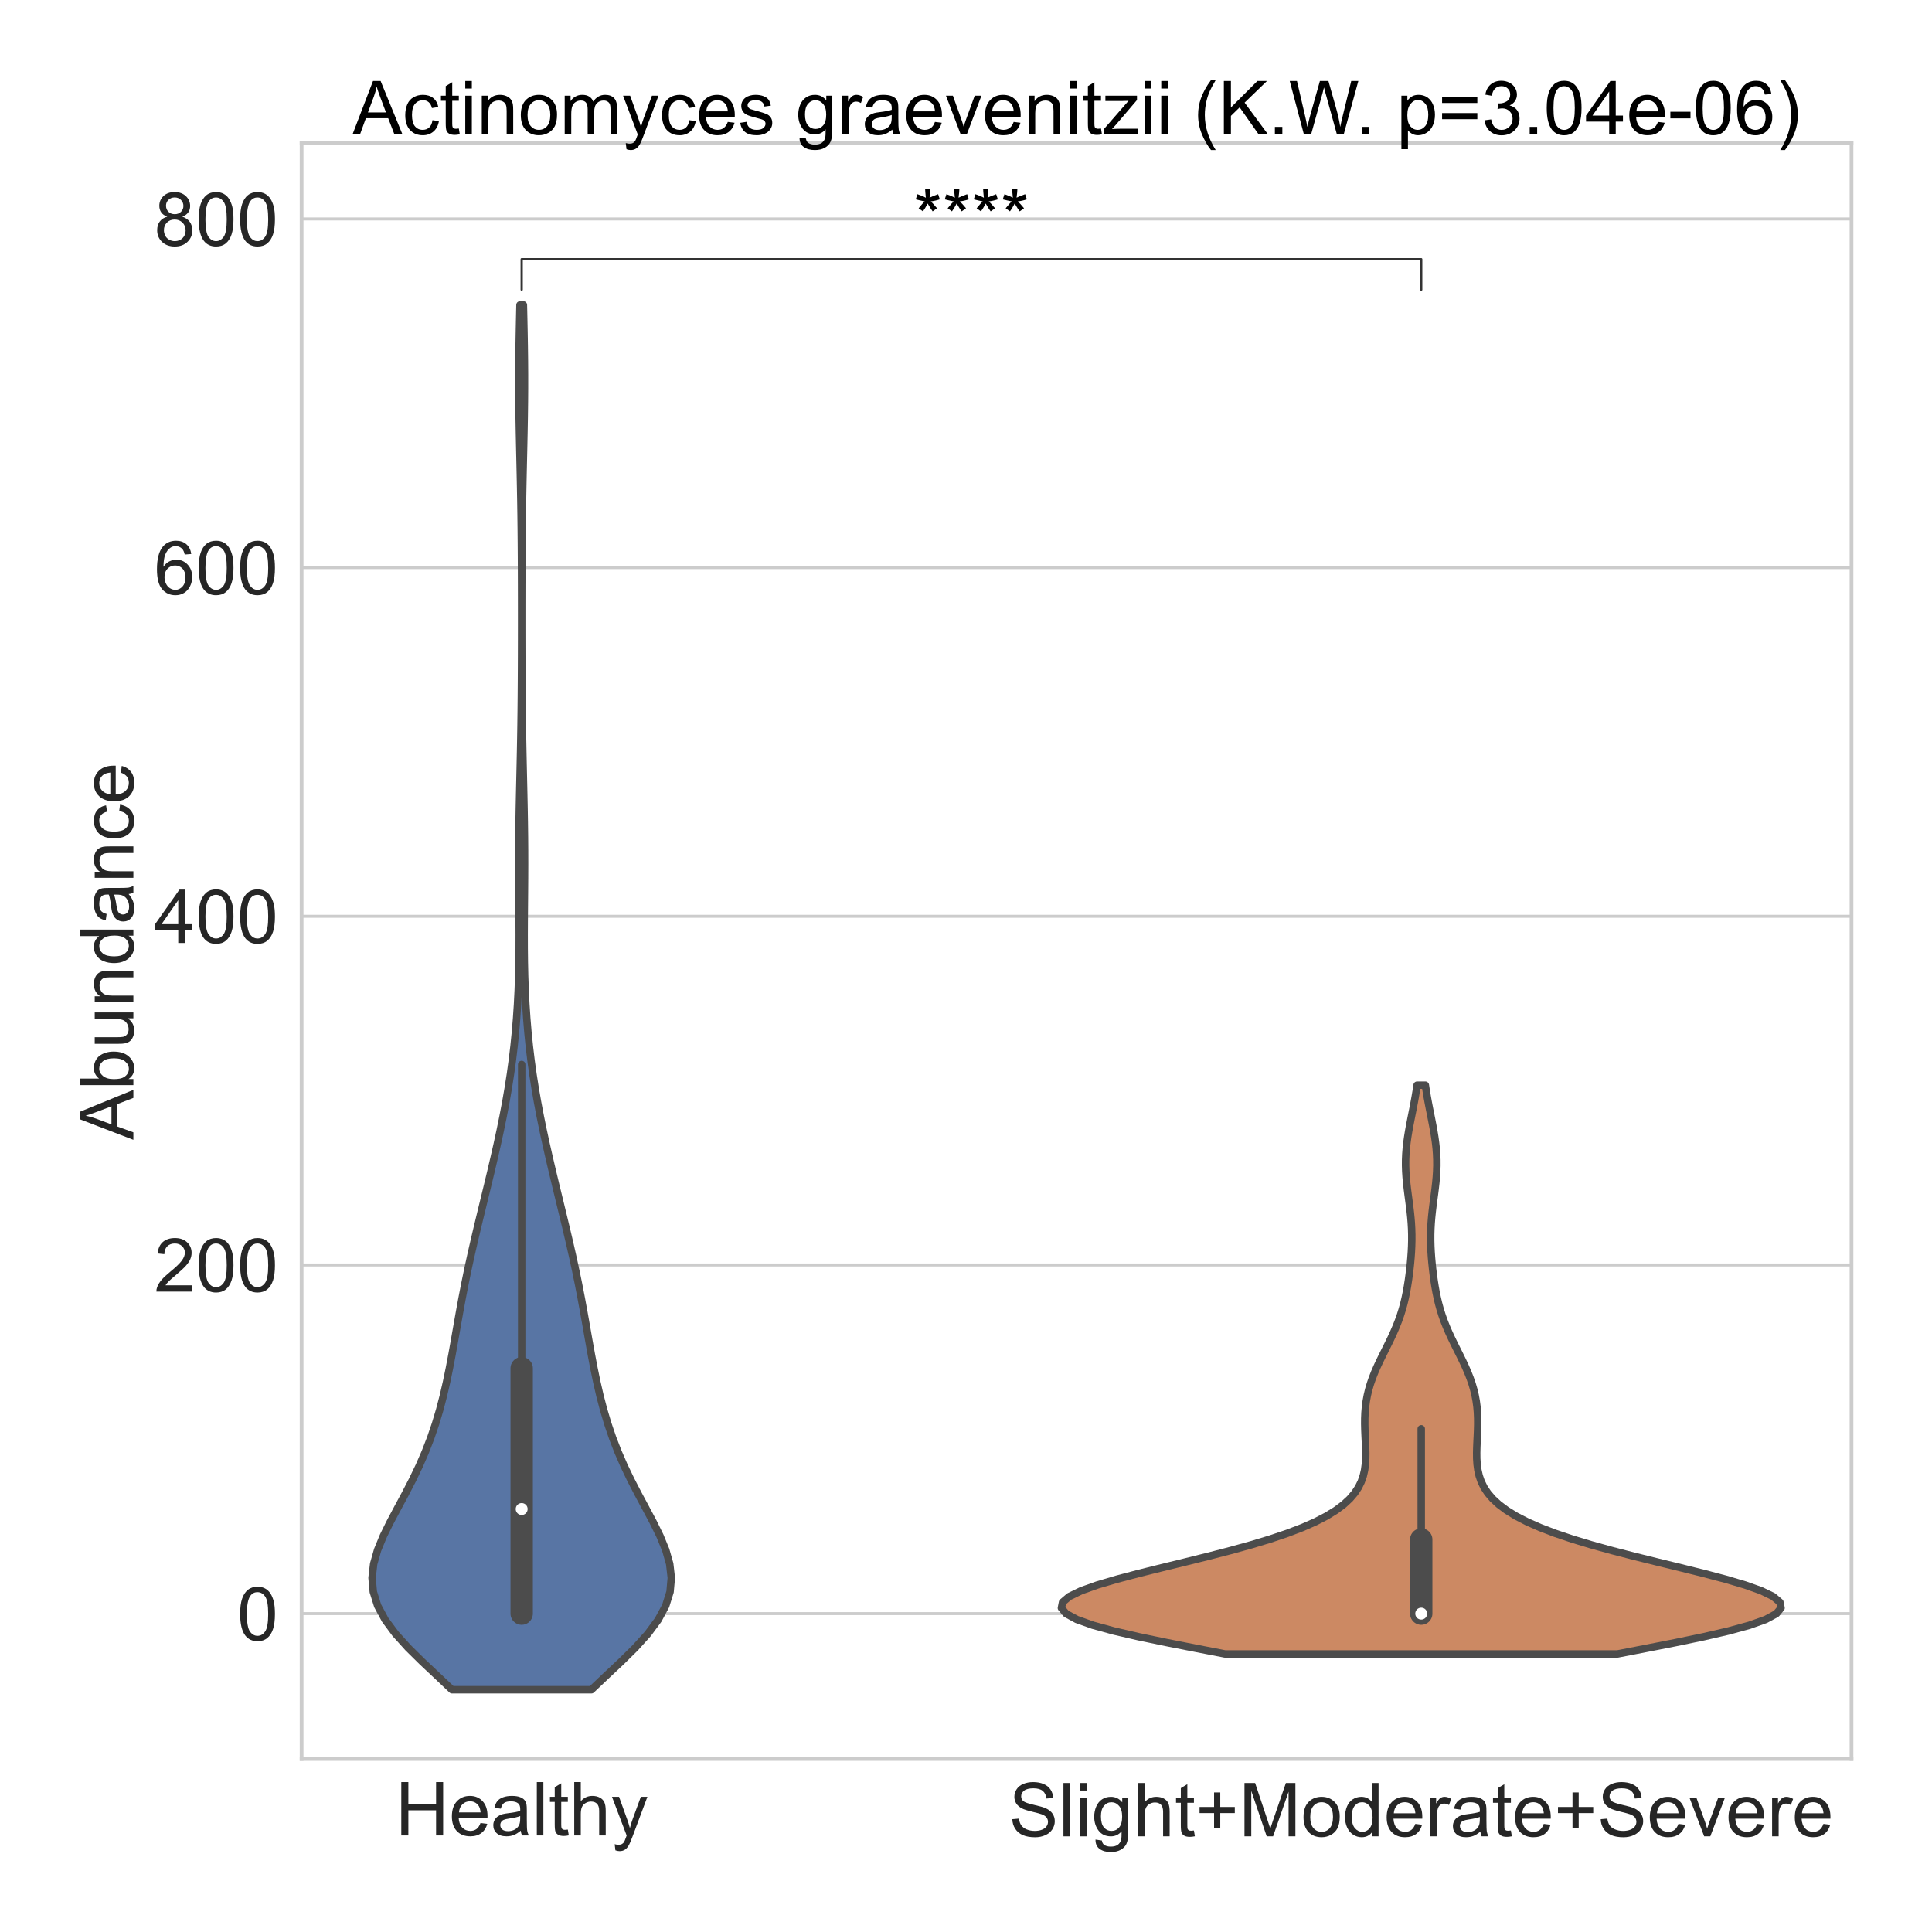 <?xml version="1.0" encoding="utf-8" standalone="no"?>
<!DOCTYPE svg PUBLIC "-//W3C//DTD SVG 1.1//EN"
  "http://www.w3.org/Graphics/SVG/1.1/DTD/svg11.dtd">
<!-- Created with matplotlib (https://matplotlib.org/) -->
<svg height="1296pt" version="1.1" viewBox="0 0 1296 1296" width="1296pt" xmlns="http://www.w3.org/2000/svg" xmlns:xlink="http://www.w3.org/1999/xlink">
 <defs>
  <style type="text/css">*{stroke-linecap:butt;stroke-linejoin:round;}</style>
 </defs>
 <g id="figure_1">
  <g id="patch_1">
   <path d="M 0 1296 
L 1296 1296 
L 1296 0 
L 0 0 
z
" style="fill:#ffffff;"/>
  </g>
  <g id="axes_1">
   <g id="patch_2">
    <path d="M 202.32 1179.94 
L 1242 1179.94 
L 1242 96.12 
L 202.32 96.12 
z
" style="fill:#ffffff;"/>
   </g>
   <g id="matplotlib.axis_1">
    <g id="xtick_1">
     <g id="text_1">
      <!-- Healthy -->
      <g style="fill:#262626;" transform="translate(265.185 1231.229)scale(0.5 -0.5)">
       <defs>
        <path d="M 8.016 0 
L 8.016 71.578 
L 17.484 71.578 
L 17.484 42.188 
L 54.688 42.188 
L 54.688 71.578 
L 64.156 71.578 
L 64.156 0 
L 54.688 0 
L 54.688 33.734 
L 17.484 33.734 
L 17.484 0 
z
" id="ArialMT-72"/>
        <path d="M 42.094 16.703 
L 51.172 15.578 
Q 49.031 7.625 43.219 3.219 
Q 37.406 -1.172 28.375 -1.172 
Q 17 -1.172 10.328 5.828 
Q 3.656 12.844 3.656 25.484 
Q 3.656 38.578 10.391 45.797 
Q 17.141 53.031 27.875 53.031 
Q 38.281 53.031 44.875 45.953 
Q 51.469 38.875 51.469 26.031 
Q 51.469 25.25 51.422 23.688 
L 12.75 23.688 
Q 13.234 15.141 17.578 10.594 
Q 21.922 6.062 28.422 6.062 
Q 33.25 6.062 36.672 8.594 
Q 40.094 11.141 42.094 16.703 
z
M 13.234 30.906 
L 42.188 30.906 
Q 41.609 37.453 38.875 40.719 
Q 34.672 45.797 27.984 45.797 
Q 21.922 45.797 17.797 41.75 
Q 13.672 37.703 13.234 30.906 
z
" id="ArialMT-101"/>
        <path d="M 40.438 6.391 
Q 35.547 2.25 31.031 0.531 
Q 26.516 -1.172 21.344 -1.172 
Q 12.797 -1.172 8.203 3 
Q 3.609 7.172 3.609 13.672 
Q 3.609 17.484 5.344 20.625 
Q 7.078 23.781 9.891 25.688 
Q 12.703 27.594 16.219 28.562 
Q 18.797 29.25 24.031 29.891 
Q 34.672 31.156 39.703 32.906 
Q 39.75 34.719 39.75 35.203 
Q 39.75 40.578 37.25 42.781 
Q 33.891 45.75 27.25 45.75 
Q 21.047 45.75 18.094 43.578 
Q 15.141 41.406 13.719 35.891 
L 5.125 37.062 
Q 6.297 42.578 8.984 45.969 
Q 11.672 49.359 16.75 51.188 
Q 21.828 53.031 28.516 53.031 
Q 35.156 53.031 39.297 51.469 
Q 43.453 49.906 45.406 47.531 
Q 47.359 45.172 48.141 41.547 
Q 48.578 39.312 48.578 33.453 
L 48.578 21.734 
Q 48.578 9.469 49.141 6.219 
Q 49.703 2.984 51.375 0 
L 42.188 0 
Q 40.828 2.734 40.438 6.391 
z
M 39.703 26.031 
Q 34.906 24.078 25.344 22.703 
Q 19.922 21.922 17.672 20.938 
Q 15.438 19.969 14.203 18.094 
Q 12.984 16.219 12.984 13.922 
Q 12.984 10.406 15.641 8.062 
Q 18.312 5.719 23.438 5.719 
Q 28.516 5.719 32.469 7.938 
Q 36.422 10.156 38.281 14.016 
Q 39.703 17 39.703 22.797 
z
" id="ArialMT-97"/>
        <path d="M 6.391 0 
L 6.391 71.578 
L 15.188 71.578 
L 15.188 0 
z
" id="ArialMT-108"/>
        <path d="M 25.781 7.859 
L 27.047 0.094 
Q 23.344 -0.688 20.406 -0.688 
Q 15.625 -0.688 12.984 0.828 
Q 10.359 2.344 9.281 4.812 
Q 8.203 7.281 8.203 15.188 
L 8.203 45.016 
L 1.766 45.016 
L 1.766 51.859 
L 8.203 51.859 
L 8.203 64.703 
L 16.938 69.969 
L 16.938 51.859 
L 25.781 51.859 
L 25.781 45.016 
L 16.938 45.016 
L 16.938 14.703 
Q 16.938 10.938 17.406 9.859 
Q 17.875 8.797 18.922 8.156 
Q 19.969 7.516 21.922 7.516 
Q 23.391 7.516 25.781 7.859 
z
" id="ArialMT-116"/>
        <path d="M 6.594 0 
L 6.594 71.578 
L 15.375 71.578 
L 15.375 45.906 
Q 21.531 53.031 30.906 53.031 
Q 36.672 53.031 40.922 50.75 
Q 45.172 48.484 47 44.484 
Q 48.828 40.484 48.828 32.859 
L 48.828 0 
L 40.047 0 
L 40.047 32.859 
Q 40.047 39.453 37.188 42.453 
Q 34.328 45.453 29.109 45.453 
Q 25.203 45.453 21.75 43.422 
Q 18.312 41.406 16.844 37.938 
Q 15.375 34.469 15.375 28.375 
L 15.375 0 
z
" id="ArialMT-104"/>
        <path d="M 6.203 -19.969 
L 5.219 -11.719 
Q 8.109 -12.5 10.25 -12.5 
Q 13.188 -12.5 14.938 -11.516 
Q 16.703 -10.547 17.828 -8.797 
Q 18.656 -7.469 20.516 -2.25 
Q 20.75 -1.516 21.297 -0.094 
L 1.609 51.859 
L 11.078 51.859 
L 21.875 21.828 
Q 23.969 16.109 25.641 9.812 
Q 27.156 15.875 29.25 21.625 
L 40.328 51.859 
L 49.125 51.859 
L 29.391 -0.875 
Q 26.219 -9.422 24.469 -12.641 
Q 22.125 -17 19.094 -19.016 
Q 16.062 -21.047 11.859 -21.047 
Q 9.328 -21.047 6.203 -19.969 
z
" id="ArialMT-121"/>
       </defs>
       <use xlink:href="#ArialMT-72"/>
       <use x="72.217" xlink:href="#ArialMT-101"/>
       <use x="127.832" xlink:href="#ArialMT-97"/>
       <use x="183.447" xlink:href="#ArialMT-108"/>
       <use x="205.664" xlink:href="#ArialMT-116"/>
       <use x="233.447" xlink:href="#ArialMT-104"/>
       <use x="289.062" xlink:href="#ArialMT-121"/>
      </g>
     </g>
    </g>
    <g id="xtick_2">
     <g id="text_2">
      <!-- Slight+Moderate+Severe -->
      <g style="fill:#262626;" transform="translate(676.821 1231.838)scale(0.5 -0.5)">
       <defs>
        <path d="M 4.5 23 
L 13.422 23.781 
Q 14.062 18.406 16.375 14.969 
Q 18.703 11.531 23.578 9.406 
Q 28.469 7.281 34.578 7.281 
Q 39.984 7.281 44.141 8.891 
Q 48.297 10.5 50.312 13.297 
Q 52.344 16.109 52.344 19.438 
Q 52.344 22.797 50.391 25.312 
Q 48.438 27.828 43.953 29.547 
Q 41.062 30.672 31.203 33.031 
Q 21.344 35.406 17.391 37.5 
Q 12.25 40.188 9.734 44.156 
Q 7.234 48.141 7.234 53.078 
Q 7.234 58.5 10.297 63.203 
Q 13.375 67.922 19.281 70.359 
Q 25.203 72.797 32.422 72.797 
Q 40.375 72.797 46.453 70.234 
Q 52.547 67.672 55.812 62.688 
Q 59.078 57.719 59.328 51.422 
L 50.25 50.734 
Q 49.516 57.516 45.281 60.984 
Q 41.062 64.453 32.812 64.453 
Q 24.219 64.453 20.281 61.297 
Q 16.359 58.156 16.359 53.719 
Q 16.359 49.859 19.141 47.359 
Q 21.875 44.875 33.422 42.266 
Q 44.969 39.656 49.266 37.703 
Q 55.516 34.812 58.484 30.391 
Q 61.469 25.984 61.469 20.219 
Q 61.469 14.5 58.203 9.438 
Q 54.938 4.391 48.797 1.578 
Q 42.672 -1.219 35.016 -1.219 
Q 25.297 -1.219 18.719 1.609 
Q 12.156 4.438 8.422 10.125 
Q 4.688 15.828 4.5 23 
z
" id="ArialMT-83"/>
        <path d="M 6.641 61.469 
L 6.641 71.578 
L 15.438 71.578 
L 15.438 61.469 
z
M 6.641 0 
L 6.641 51.859 
L 15.438 51.859 
L 15.438 0 
z
" id="ArialMT-105"/>
        <path d="M 4.984 -4.297 
L 13.531 -5.562 
Q 14.062 -9.516 16.5 -11.328 
Q 19.781 -13.766 25.438 -13.766 
Q 31.547 -13.766 34.859 -11.328 
Q 38.188 -8.891 39.359 -4.5 
Q 40.047 -1.812 39.984 6.781 
Q 34.234 0 25.641 0 
Q 14.938 0 9.078 7.719 
Q 3.219 15.438 3.219 26.219 
Q 3.219 33.641 5.906 39.906 
Q 8.594 46.188 13.688 49.609 
Q 18.797 53.031 25.688 53.031 
Q 34.859 53.031 40.828 45.609 
L 40.828 51.859 
L 48.922 51.859 
L 48.922 7.031 
Q 48.922 -5.078 46.453 -10.125 
Q 44 -15.188 38.641 -18.109 
Q 33.297 -21.047 25.484 -21.047 
Q 16.219 -21.047 10.5 -16.875 
Q 4.781 -12.703 4.984 -4.297 
z
M 12.25 26.859 
Q 12.25 16.656 16.297 11.969 
Q 20.359 7.281 26.469 7.281 
Q 32.516 7.281 36.609 11.938 
Q 40.719 16.609 40.719 26.562 
Q 40.719 36.078 36.5 40.906 
Q 32.281 45.75 26.312 45.75 
Q 20.453 45.75 16.344 40.984 
Q 12.25 36.234 12.25 26.859 
z
" id="ArialMT-103"/>
        <path d="M 25.047 11.578 
L 25.047 31.203 
L 5.562 31.203 
L 5.562 39.406 
L 25.047 39.406 
L 25.047 58.891 
L 33.344 58.891 
L 33.344 39.406 
L 52.828 39.406 
L 52.828 31.203 
L 33.344 31.203 
L 33.344 11.578 
z
" id="ArialMT-43"/>
        <path d="M 7.422 0 
L 7.422 71.578 
L 21.688 71.578 
L 38.625 20.906 
Q 40.969 13.812 42.047 10.297 
Q 43.266 14.203 45.844 21.781 
L 62.984 71.578 
L 75.734 71.578 
L 75.734 0 
L 66.609 0 
L 66.609 59.906 
L 45.797 0 
L 37.25 0 
L 16.547 60.938 
L 16.547 0 
z
" id="ArialMT-77"/>
        <path d="M 3.328 25.922 
Q 3.328 40.328 11.328 47.266 
Q 18.016 53.031 27.641 53.031 
Q 38.328 53.031 45.109 46.016 
Q 51.906 39.016 51.906 26.656 
Q 51.906 16.656 48.906 10.906 
Q 45.906 5.172 40.156 2 
Q 34.422 -1.172 27.641 -1.172 
Q 16.75 -1.172 10.031 5.812 
Q 3.328 12.797 3.328 25.922 
z
M 12.359 25.922 
Q 12.359 15.969 16.703 11.016 
Q 21.047 6.062 27.641 6.062 
Q 34.188 6.062 38.531 11.031 
Q 42.875 16.016 42.875 26.219 
Q 42.875 35.844 38.5 40.797 
Q 34.125 45.75 27.641 45.75 
Q 21.047 45.75 16.703 40.812 
Q 12.359 35.891 12.359 25.922 
z
" id="ArialMT-111"/>
        <path d="M 40.234 0 
L 40.234 6.547 
Q 35.297 -1.172 25.734 -1.172 
Q 19.531 -1.172 14.328 2.25 
Q 9.125 5.672 6.266 11.797 
Q 3.422 17.922 3.422 25.875 
Q 3.422 33.641 6 39.969 
Q 8.594 46.297 13.766 49.656 
Q 18.953 53.031 25.344 53.031 
Q 30.031 53.031 33.688 51.047 
Q 37.359 49.078 39.656 45.906 
L 39.656 71.578 
L 48.391 71.578 
L 48.391 0 
z
M 12.453 25.875 
Q 12.453 15.922 16.641 10.984 
Q 20.844 6.062 26.562 6.062 
Q 32.328 6.062 36.344 10.766 
Q 40.375 15.484 40.375 25.141 
Q 40.375 35.797 36.266 40.766 
Q 32.172 45.75 26.172 45.75 
Q 20.312 45.75 16.375 40.969 
Q 12.453 36.188 12.453 25.875 
z
" id="ArialMT-100"/>
        <path d="M 6.5 0 
L 6.5 51.859 
L 14.406 51.859 
L 14.406 44 
Q 17.438 49.516 20 51.266 
Q 22.562 53.031 25.641 53.031 
Q 30.078 53.031 34.672 50.203 
L 31.641 42.047 
Q 28.422 43.953 25.203 43.953 
Q 22.312 43.953 20.016 42.219 
Q 17.719 40.484 16.75 37.406 
Q 15.281 32.719 15.281 27.156 
L 15.281 0 
z
" id="ArialMT-114"/>
        <path d="M 21 0 
L 1.266 51.859 
L 10.547 51.859 
L 21.688 20.797 
Q 23.484 15.766 25 10.359 
Q 26.172 14.453 28.266 20.219 
L 39.797 51.859 
L 48.828 51.859 
L 29.203 0 
z
" id="ArialMT-118"/>
       </defs>
       <use xlink:href="#ArialMT-83"/>
       <use x="66.699" xlink:href="#ArialMT-108"/>
       <use x="88.916" xlink:href="#ArialMT-105"/>
       <use x="111.133" xlink:href="#ArialMT-103"/>
       <use x="166.748" xlink:href="#ArialMT-104"/>
       <use x="222.363" xlink:href="#ArialMT-116"/>
       <use x="250.146" xlink:href="#ArialMT-43"/>
       <use x="308.545" xlink:href="#ArialMT-77"/>
       <use x="391.846" xlink:href="#ArialMT-111"/>
       <use x="447.461" xlink:href="#ArialMT-100"/>
       <use x="503.076" xlink:href="#ArialMT-101"/>
       <use x="558.691" xlink:href="#ArialMT-114"/>
       <use x="591.992" xlink:href="#ArialMT-97"/>
       <use x="647.607" xlink:href="#ArialMT-116"/>
       <use x="675.391" xlink:href="#ArialMT-101"/>
       <use x="731.006" xlink:href="#ArialMT-43"/>
       <use x="789.404" xlink:href="#ArialMT-83"/>
       <use x="856.104" xlink:href="#ArialMT-101"/>
       <use x="911.719" xlink:href="#ArialMT-118"/>
       <use x="961.719" xlink:href="#ArialMT-101"/>
       <use x="1017.334" xlink:href="#ArialMT-114"/>
       <use x="1050.635" xlink:href="#ArialMT-101"/>
      </g>
     </g>
    </g>
   </g>
   <g id="matplotlib.axis_2">
    <g id="ytick_1">
     <g id="line2d_1">
      <path clip-path="url(#p66fcbcf402)" d="M 202.32 1082.43 
L 1242 1082.43 
" style="fill:none;stroke:#cccccc;stroke-linecap:round;stroke-width:2;"/>
     </g>
     <g id="text_3">
      <!-- 0 -->
      <g style="fill:#262626;" transform="translate(159.015 1100.325)scale(0.5 -0.5)">
       <defs>
        <path d="M 4.156 35.297 
Q 4.156 48 6.766 55.734 
Q 9.375 63.484 14.516 67.672 
Q 19.672 71.875 27.484 71.875 
Q 33.25 71.875 37.594 69.547 
Q 41.938 67.234 44.766 62.859 
Q 47.609 58.5 49.219 52.219 
Q 50.828 45.953 50.828 35.297 
Q 50.828 22.703 48.234 14.969 
Q 45.656 7.234 40.5 3 
Q 35.359 -1.219 27.484 -1.219 
Q 17.141 -1.219 11.234 6.203 
Q 4.156 15.141 4.156 35.297 
z
M 13.188 35.297 
Q 13.188 17.672 17.312 11.828 
Q 21.438 6 27.484 6 
Q 33.547 6 37.672 11.859 
Q 41.797 17.719 41.797 35.297 
Q 41.797 52.984 37.672 58.781 
Q 33.547 64.594 27.391 64.594 
Q 21.344 64.594 17.719 59.469 
Q 13.188 52.938 13.188 35.297 
z
" id="ArialMT-48"/>
       </defs>
       <use xlink:href="#ArialMT-48"/>
      </g>
     </g>
    </g>
    <g id="ytick_2">
     <g id="line2d_2">
      <path clip-path="url(#p66fcbcf402)" d="M 202.32 848.541 
L 1242 848.541 
" style="fill:none;stroke:#cccccc;stroke-linecap:round;stroke-width:2;"/>
     </g>
     <g id="text_4">
      <!-- 200 -->
      <g style="fill:#262626;" transform="translate(103.406 866.435)scale(0.5 -0.5)">
       <defs>
        <path d="M 50.344 8.453 
L 50.344 0 
L 3.031 0 
Q 2.938 3.172 4.047 6.109 
Q 5.859 10.938 9.828 15.625 
Q 13.812 20.312 21.344 26.469 
Q 33.016 36.031 37.109 41.625 
Q 41.219 47.219 41.219 52.203 
Q 41.219 57.422 37.469 61 
Q 33.734 64.594 27.734 64.594 
Q 21.391 64.594 17.578 60.781 
Q 13.766 56.984 13.719 50.25 
L 4.688 51.172 
Q 5.609 61.281 11.656 66.578 
Q 17.719 71.875 27.938 71.875 
Q 38.234 71.875 44.234 66.156 
Q 50.25 60.453 50.25 52 
Q 50.25 47.703 48.484 43.547 
Q 46.734 39.406 42.656 34.812 
Q 38.578 30.219 29.109 22.219 
Q 21.188 15.578 18.938 13.203 
Q 16.703 10.844 15.234 8.453 
z
" id="ArialMT-50"/>
       </defs>
       <use xlink:href="#ArialMT-50"/>
       <use x="55.615" xlink:href="#ArialMT-48"/>
       <use x="111.23" xlink:href="#ArialMT-48"/>
      </g>
     </g>
    </g>
    <g id="ytick_3">
     <g id="line2d_3">
      <path clip-path="url(#p66fcbcf402)" d="M 202.32 614.651 
L 1242 614.651 
" style="fill:none;stroke:#cccccc;stroke-linecap:round;stroke-width:2;"/>
     </g>
     <g id="text_5">
      <!-- 400 -->
      <g style="fill:#262626;" transform="translate(103.406 632.546)scale(0.5 -0.5)">
       <defs>
        <path d="M 32.328 0 
L 32.328 17.141 
L 1.266 17.141 
L 1.266 25.203 
L 33.938 71.578 
L 41.109 71.578 
L 41.109 25.203 
L 50.781 25.203 
L 50.781 17.141 
L 41.109 17.141 
L 41.109 0 
z
M 32.328 25.203 
L 32.328 57.469 
L 9.906 25.203 
z
" id="ArialMT-52"/>
       </defs>
       <use xlink:href="#ArialMT-52"/>
       <use x="55.615" xlink:href="#ArialMT-48"/>
       <use x="111.23" xlink:href="#ArialMT-48"/>
      </g>
     </g>
    </g>
    <g id="ytick_4">
     <g id="line2d_4">
      <path clip-path="url(#p66fcbcf402)" d="M 202.32 380.762 
L 1242 380.762 
" style="fill:none;stroke:#cccccc;stroke-linecap:round;stroke-width:2;"/>
     </g>
     <g id="text_6">
      <!-- 600 -->
      <g style="fill:#262626;" transform="translate(103.406 398.657)scale(0.5 -0.5)">
       <defs>
        <path d="M 49.75 54.047 
L 41.016 53.375 
Q 39.844 58.547 37.703 60.891 
Q 34.125 64.656 28.906 64.656 
Q 24.703 64.656 21.531 62.312 
Q 17.391 59.281 14.984 53.469 
Q 12.594 47.656 12.5 36.922 
Q 15.672 41.75 20.266 44.094 
Q 24.859 46.438 29.891 46.438 
Q 38.672 46.438 44.844 39.969 
Q 51.031 33.5 51.031 23.25 
Q 51.031 16.5 48.125 10.719 
Q 45.219 4.938 40.141 1.859 
Q 35.062 -1.219 28.609 -1.219 
Q 17.625 -1.219 10.688 6.859 
Q 3.766 14.938 3.766 33.5 
Q 3.766 54.25 11.422 63.672 
Q 18.109 71.875 29.438 71.875 
Q 37.891 71.875 43.281 67.141 
Q 48.688 62.406 49.75 54.047 
z
M 13.875 23.188 
Q 13.875 18.656 15.797 14.5 
Q 17.719 10.359 21.188 8.172 
Q 24.656 6 28.469 6 
Q 34.031 6 38.031 10.484 
Q 42.047 14.984 42.047 22.703 
Q 42.047 30.125 38.078 34.391 
Q 34.125 38.672 28.125 38.672 
Q 22.172 38.672 18.016 34.391 
Q 13.875 30.125 13.875 23.188 
z
" id="ArialMT-54"/>
       </defs>
       <use xlink:href="#ArialMT-54"/>
       <use x="55.615" xlink:href="#ArialMT-48"/>
       <use x="111.23" xlink:href="#ArialMT-48"/>
      </g>
     </g>
    </g>
    <g id="ytick_5">
     <g id="line2d_5">
      <path clip-path="url(#p66fcbcf402)" d="M 202.32 146.873 
L 1242 146.873 
" style="fill:none;stroke:#cccccc;stroke-linecap:round;stroke-width:2;"/>
     </g>
     <g id="text_7">
      <!-- 800 -->
      <g style="fill:#262626;" transform="translate(103.406 164.767)scale(0.5 -0.5)">
       <defs>
        <path d="M 17.672 38.812 
Q 12.203 40.828 9.562 44.531 
Q 6.938 48.25 6.938 53.422 
Q 6.938 61.234 12.547 66.547 
Q 18.172 71.875 27.484 71.875 
Q 36.859 71.875 42.578 66.422 
Q 48.297 60.984 48.297 53.172 
Q 48.297 48.188 45.672 44.5 
Q 43.062 40.828 37.75 38.812 
Q 44.344 36.672 47.781 31.875 
Q 51.219 27.094 51.219 20.453 
Q 51.219 11.281 44.719 5.031 
Q 38.234 -1.219 27.641 -1.219 
Q 17.047 -1.219 10.547 5.047 
Q 4.047 11.328 4.047 20.703 
Q 4.047 27.688 7.594 32.391 
Q 11.141 37.109 17.672 38.812 
z
M 15.922 53.719 
Q 15.922 48.641 19.188 45.406 
Q 22.469 42.188 27.688 42.188 
Q 32.766 42.188 36.016 45.375 
Q 39.266 48.578 39.266 53.219 
Q 39.266 58.062 35.906 61.359 
Q 32.562 64.656 27.594 64.656 
Q 22.562 64.656 19.234 61.422 
Q 15.922 58.203 15.922 53.719 
z
M 13.094 20.656 
Q 13.094 16.891 14.875 13.375 
Q 16.656 9.859 20.172 7.922 
Q 23.688 6 27.734 6 
Q 34.031 6 38.125 10.047 
Q 42.234 14.109 42.234 20.359 
Q 42.234 26.703 38.016 30.859 
Q 33.797 35.016 27.438 35.016 
Q 21.234 35.016 17.156 30.906 
Q 13.094 26.812 13.094 20.656 
z
" id="ArialMT-56"/>
       </defs>
       <use xlink:href="#ArialMT-56"/>
       <use x="55.615" xlink:href="#ArialMT-48"/>
       <use x="111.23" xlink:href="#ArialMT-48"/>
      </g>
     </g>
    </g>
    <g id="text_8">
     <!-- Abundance -->
     <g style="fill:#262626;" transform="translate(89.468 764.522)rotate(-90)scale(0.5 -0.5)">
      <defs>
       <path d="M -0.141 0 
L 27.344 71.578 
L 37.547 71.578 
L 66.844 0 
L 56.062 0 
L 47.703 21.688 
L 17.781 21.688 
L 9.906 0 
z
M 20.516 29.391 
L 44.781 29.391 
L 37.312 49.219 
Q 33.891 58.25 32.234 64.062 
Q 30.859 57.172 28.375 50.391 
z
" id="ArialMT-65"/>
       <path d="M 14.703 0 
L 6.547 0 
L 6.547 71.578 
L 15.328 71.578 
L 15.328 46.047 
Q 20.906 53.031 29.547 53.031 
Q 34.328 53.031 38.594 51.094 
Q 42.875 49.172 45.625 45.672 
Q 48.391 42.188 49.953 37.25 
Q 51.516 32.328 51.516 26.703 
Q 51.516 13.375 44.922 6.094 
Q 38.328 -1.172 29.109 -1.172 
Q 19.922 -1.172 14.703 6.5 
z
M 14.594 26.312 
Q 14.594 17 17.141 12.844 
Q 21.297 6.062 28.375 6.062 
Q 34.125 6.062 38.328 11.062 
Q 42.531 16.062 42.531 25.984 
Q 42.531 36.141 38.5 40.969 
Q 34.469 45.797 28.766 45.797 
Q 23 45.797 18.797 40.797 
Q 14.594 35.797 14.594 26.312 
z
" id="ArialMT-98"/>
       <path d="M 40.578 0 
L 40.578 7.625 
Q 34.516 -1.172 24.125 -1.172 
Q 19.531 -1.172 15.547 0.578 
Q 11.578 2.344 9.641 5 
Q 7.719 7.672 6.938 11.531 
Q 6.391 14.109 6.391 19.734 
L 6.391 51.859 
L 15.188 51.859 
L 15.188 23.094 
Q 15.188 16.219 15.719 13.812 
Q 16.547 10.359 19.234 8.375 
Q 21.922 6.391 25.875 6.391 
Q 29.828 6.391 33.297 8.422 
Q 36.766 10.453 38.203 13.938 
Q 39.656 17.438 39.656 24.078 
L 39.656 51.859 
L 48.438 51.859 
L 48.438 0 
z
" id="ArialMT-117"/>
       <path d="M 6.594 0 
L 6.594 51.859 
L 14.5 51.859 
L 14.5 44.484 
Q 20.219 53.031 31 53.031 
Q 35.688 53.031 39.625 51.344 
Q 43.562 49.656 45.516 46.922 
Q 47.469 44.188 48.25 40.438 
Q 48.734 37.984 48.734 31.891 
L 48.734 0 
L 39.938 0 
L 39.938 31.547 
Q 39.938 36.922 38.906 39.578 
Q 37.891 42.234 35.281 43.812 
Q 32.672 45.406 29.156 45.406 
Q 23.531 45.406 19.453 41.844 
Q 15.375 38.281 15.375 28.328 
L 15.375 0 
z
" id="ArialMT-110"/>
       <path d="M 40.438 19 
L 49.078 17.875 
Q 47.656 8.938 41.812 3.875 
Q 35.984 -1.172 27.484 -1.172 
Q 16.844 -1.172 10.375 5.781 
Q 3.906 12.75 3.906 25.734 
Q 3.906 34.125 6.688 40.422 
Q 9.469 46.734 15.156 49.875 
Q 20.844 53.031 27.547 53.031 
Q 35.984 53.031 41.359 48.75 
Q 46.734 44.484 48.25 36.625 
L 39.703 35.297 
Q 38.484 40.531 35.375 43.156 
Q 32.281 45.797 27.875 45.797 
Q 21.234 45.797 17.078 41.031 
Q 12.938 36.281 12.938 25.984 
Q 12.938 15.531 16.938 10.797 
Q 20.953 6.062 27.391 6.062 
Q 32.562 6.062 36.031 9.234 
Q 39.5 12.406 40.438 19 
z
" id="ArialMT-99"/>
      </defs>
      <use xlink:href="#ArialMT-65"/>
      <use x="66.699" xlink:href="#ArialMT-98"/>
      <use x="122.314" xlink:href="#ArialMT-117"/>
      <use x="177.93" xlink:href="#ArialMT-110"/>
      <use x="233.545" xlink:href="#ArialMT-100"/>
      <use x="289.16" xlink:href="#ArialMT-97"/>
      <use x="344.775" xlink:href="#ArialMT-110"/>
      <use x="400.391" xlink:href="#ArialMT-99"/>
      <use x="450.391" xlink:href="#ArialMT-101"/>
     </g>
    </g>
   </g>
   <g id="PolyCollection_1">
    <defs>
     <path d="M 396.688 -162.506 
L 303.204 -162.506 
L 293.3 -171.889 
L 283.308 -181.272 
L 273.791 -190.656 
L 265.313 -200.039 
L 258.375 -209.422 
L 253.346 -218.805 
L 250.414 -228.188 
L 249.578 -237.571 
L 250.655 -246.954 
L 253.323 -256.337 
L 257.18 -265.72 
L 261.802 -275.103 
L 266.797 -284.486 
L 271.84 -293.87 
L 276.691 -303.253 
L 281.198 -312.636 
L 285.281 -322.019 
L 288.916 -331.402 
L 292.117 -340.785 
L 294.922 -350.168 
L 297.38 -359.551 
L 299.551 -368.934 
L 301.494 -378.317 
L 303.275 -387.7 
L 304.958 -397.084 
L 306.605 -406.467 
L 308.271 -415.85 
L 309.999 -425.233 
L 311.821 -434.616 
L 313.751 -443.999 
L 315.79 -453.382 
L 317.924 -462.765 
L 320.134 -472.148 
L 322.395 -481.531 
L 324.678 -490.915 
L 326.958 -500.298 
L 329.212 -509.681 
L 331.415 -519.064 
L 333.545 -528.447 
L 335.581 -537.83 
L 337.501 -547.213 
L 339.286 -556.596 
L 340.919 -565.979 
L 342.388 -575.362 
L 343.685 -584.745 
L 344.807 -594.129 
L 345.756 -603.512 
L 346.538 -612.895 
L 347.159 -622.278 
L 347.631 -631.661 
L 347.964 -641.044 
L 348.174 -650.427 
L 348.279 -659.81 
L 348.3 -669.193 
L 348.26 -678.576 
L 348.187 -687.959 
L 348.105 -697.343 
L 348.038 -706.726 
L 348.006 -716.109 
L 348.022 -725.492 
L 348.091 -734.875 
L 348.212 -744.258 
L 348.375 -753.641 
L 348.569 -763.024 
L 348.778 -772.407 
L 348.987 -781.79 
L 349.186 -791.173 
L 349.363 -800.557 
L 349.513 -809.94 
L 349.636 -819.323 
L 349.731 -828.706 
L 349.801 -838.089 
L 349.851 -847.472 
L 349.885 -856.855 
L 349.905 -866.238 
L 349.915 -875.621 
L 349.916 -885.004 
L 349.908 -894.387 
L 349.89 -903.771 
L 349.86 -913.154 
L 349.814 -922.537 
L 349.748 -931.92 
L 349.658 -941.303 
L 349.542 -950.686 
L 349.398 -960.069 
L 349.226 -969.452 
L 349.032 -978.835 
L 348.825 -988.218 
L 348.616 -997.601 
L 348.421 -1006.985 
L 348.255 -1016.368 
L 348.133 -1025.751 
L 348.067 -1035.134 
L 348.063 -1044.517 
L 348.122 -1053.9 
L 348.238 -1063.283 
L 348.4 -1072.666 
L 348.592 -1082.049 
L 348.8 -1091.432 
L 351.092 -1091.432 
L 351.092 -1091.432 
L 351.3 -1082.049 
L 351.493 -1072.666 
L 351.654 -1063.283 
L 351.77 -1053.9 
L 351.829 -1044.517 
L 351.825 -1035.134 
L 351.759 -1025.751 
L 351.638 -1016.368 
L 351.472 -1006.985 
L 351.276 -997.601 
L 351.068 -988.218 
L 350.86 -978.835 
L 350.666 -969.452 
L 350.495 -960.069 
L 350.35 -950.686 
L 350.234 -941.303 
L 350.145 -931.92 
L 350.079 -922.537 
L 350.033 -913.154 
L 350.002 -903.771 
L 349.984 -894.387 
L 349.976 -885.004 
L 349.977 -875.621 
L 349.987 -866.238 
L 350.008 -856.855 
L 350.041 -847.472 
L 350.091 -838.089 
L 350.162 -828.706 
L 350.257 -819.323 
L 350.379 -809.94 
L 350.53 -800.557 
L 350.707 -791.173 
L 350.905 -781.79 
L 351.115 -772.407 
L 351.324 -763.024 
L 351.517 -753.641 
L 351.681 -744.258 
L 351.801 -734.875 
L 351.87 -725.492 
L 351.886 -716.109 
L 351.854 -706.726 
L 351.788 -697.343 
L 351.706 -687.959 
L 351.632 -678.576 
L 351.593 -669.193 
L 351.613 -659.81 
L 351.718 -650.427 
L 351.928 -641.044 
L 352.262 -631.661 
L 352.733 -622.278 
L 353.355 -612.895 
L 354.136 -603.512 
L 355.085 -594.129 
L 356.207 -584.745 
L 357.504 -575.362 
L 358.973 -565.979 
L 360.606 -556.596 
L 362.391 -547.213 
L 364.311 -537.83 
L 366.347 -528.447 
L 368.478 -519.064 
L 370.681 -509.681 
L 372.934 -500.298 
L 375.215 -490.915 
L 377.498 -481.531 
L 379.758 -472.148 
L 381.968 -462.765 
L 384.103 -453.382 
L 386.141 -443.999 
L 388.071 -434.616 
L 389.893 -425.233 
L 391.622 -415.85 
L 393.287 -406.467 
L 394.934 -397.084 
L 396.617 -387.7 
L 398.398 -378.317 
L 400.342 -368.934 
L 402.512 -359.551 
L 404.971 -350.168 
L 407.775 -340.785 
L 410.977 -331.402 
L 414.612 -322.019 
L 418.694 -312.636 
L 423.201 -303.253 
L 428.053 -293.87 
L 433.095 -284.486 
L 438.09 -275.103 
L 442.712 -265.72 
L 446.569 -256.337 
L 449.237 -246.954 
L 450.314 -237.571 
L 449.478 -228.188 
L 446.547 -218.805 
L 441.517 -209.422 
L 434.579 -200.039 
L 426.102 -190.656 
L 416.584 -181.272 
L 406.593 -171.889 
L 396.688 -162.506 
z
" id="m40a140400f" style="stroke:#4c4c4c;stroke-width:5;"/>
    </defs>
    <g clip-path="url(#p66fcbcf402)">
     <use style="fill:#5875a4;stroke:#4c4c4c;stroke-width:5;" x="0" xlink:href="#m40a140400f" y="1296"/>
    </g>
   </g>
   <g id="PolyCollection_2">
    <defs>
     <path d="M 1085.019 -186.523 
L 821.724 -186.523 
L 801.859 -190.377 
L 782.284 -194.231 
L 763.784 -198.085 
L 747.15 -201.939 
L 733.119 -205.792 
L 722.315 -209.646 
L 715.192 -213.5 
L 712.001 -217.354 
L 712.772 -221.208 
L 717.316 -225.062 
L 725.253 -228.916 
L 736.054 -232.77 
L 749.089 -236.624 
L 763.688 -240.478 
L 779.188 -244.332 
L 794.979 -248.186 
L 810.535 -252.04 
L 825.433 -255.894 
L 839.358 -259.747 
L 852.098 -263.601 
L 863.533 -267.455 
L 873.616 -271.309 
L 882.362 -275.163 
L 889.825 -279.017 
L 896.088 -282.871 
L 901.253 -286.725 
L 905.429 -290.579 
L 908.729 -294.433 
L 911.267 -298.287 
L 913.152 -302.141 
L 914.486 -305.995 
L 915.37 -309.849 
L 915.891 -313.703 
L 916.135 -317.556 
L 916.176 -321.41 
L 916.082 -325.264 
L 915.914 -329.118 
L 915.727 -332.972 
L 915.568 -336.826 
L 915.479 -340.68 
L 915.497 -344.534 
L 915.655 -348.388 
L 915.978 -352.242 
L 916.488 -356.096 
L 917.2 -359.95 
L 918.121 -363.804 
L 919.253 -367.658 
L 920.586 -371.511 
L 922.103 -375.365 
L 923.778 -379.219 
L 925.578 -383.073 
L 927.462 -386.927 
L 929.385 -390.781 
L 931.301 -394.635 
L 933.168 -398.489 
L 934.945 -402.343 
L 936.603 -406.197 
L 938.118 -410.051 
L 939.479 -413.905 
L 940.683 -417.759 
L 941.738 -421.613 
L 942.654 -425.467 
L 943.45 -429.32 
L 944.143 -433.174 
L 944.749 -437.028 
L 945.281 -440.882 
L 945.748 -444.736 
L 946.153 -448.59 
L 946.492 -452.444 
L 946.759 -456.298 
L 946.945 -460.152 
L 947.039 -464.006 
L 947.034 -467.86 
L 946.924 -471.714 
L 946.709 -475.568 
L 946.397 -479.422 
L 945.999 -483.276 
L 945.538 -487.129 
L 945.036 -490.983 
L 944.525 -494.837 
L 944.036 -498.691 
L 943.6 -502.545 
L 943.246 -506.399 
L 942.998 -510.253 
L 942.876 -514.107 
L 942.892 -517.961 
L 943.05 -521.815 
L 943.346 -525.669 
L 943.771 -529.523 
L 944.31 -533.377 
L 944.941 -537.231 
L 945.643 -541.084 
L 946.389 -544.938 
L 947.156 -548.792 
L 947.921 -552.646 
L 948.664 -556.5 
L 949.367 -560.354 
L 950.017 -564.208 
L 950.605 -568.062 
L 956.138 -568.062 
L 956.138 -568.062 
L 956.726 -564.208 
L 957.376 -560.354 
L 958.079 -556.5 
L 958.822 -552.646 
L 959.587 -548.792 
L 960.354 -544.938 
L 961.101 -541.084 
L 961.802 -537.231 
L 962.433 -533.377 
L 962.972 -529.523 
L 963.397 -525.669 
L 963.694 -521.815 
L 963.851 -517.961 
L 963.867 -514.107 
L 963.745 -510.253 
L 963.498 -506.399 
L 963.143 -502.545 
L 962.707 -498.691 
L 962.218 -494.837 
L 961.707 -490.983 
L 961.206 -487.129 
L 960.744 -483.276 
L 960.347 -479.422 
L 960.034 -475.568 
L 959.82 -471.714 
L 959.709 -467.86 
L 959.704 -464.006 
L 959.799 -460.152 
L 959.984 -456.298 
L 960.251 -452.444 
L 960.591 -448.59 
L 960.995 -444.736 
L 961.462 -440.882 
L 961.994 -437.028 
L 962.601 -433.174 
L 963.293 -429.32 
L 964.089 -425.467 
L 965.006 -421.613 
L 966.06 -417.759 
L 967.264 -413.905 
L 968.625 -410.051 
L 970.141 -406.197 
L 971.798 -402.343 
L 973.576 -398.489 
L 975.442 -394.635 
L 977.359 -390.781 
L 979.282 -386.927 
L 981.165 -383.073 
L 982.965 -379.219 
L 984.64 -375.365 
L 986.158 -371.511 
L 987.491 -367.658 
L 988.622 -363.804 
L 989.543 -359.95 
L 990.255 -356.096 
L 990.765 -352.242 
L 991.088 -348.388 
L 991.246 -344.534 
L 991.265 -340.68 
L 991.176 -336.826 
L 991.016 -332.972 
L 990.829 -329.118 
L 990.661 -325.264 
L 990.567 -321.41 
L 990.608 -317.556 
L 990.852 -313.703 
L 991.374 -309.849 
L 992.257 -305.995 
L 993.592 -302.141 
L 995.476 -298.287 
L 998.014 -294.433 
L 1001.315 -290.579 
L 1005.491 -286.725 
L 1010.655 -282.871 
L 1016.919 -279.017 
L 1024.381 -275.163 
L 1033.127 -271.309 
L 1043.21 -267.455 
L 1054.645 -263.601 
L 1067.385 -259.747 
L 1081.31 -255.894 
L 1096.209 -252.04 
L 1111.765 -248.186 
L 1127.555 -244.332 
L 1143.055 -240.478 
L 1157.654 -236.624 
L 1170.689 -232.77 
L 1181.49 -228.916 
L 1189.427 -225.062 
L 1193.971 -221.208 
L 1194.742 -217.354 
L 1191.551 -213.5 
L 1184.428 -209.646 
L 1173.624 -205.792 
L 1159.594 -201.939 
L 1142.959 -198.085 
L 1124.459 -194.231 
L 1104.885 -190.377 
L 1085.019 -186.523 
z
" id="m4d22a6a280" style="stroke:#4c4c4c;stroke-width:5;"/>
    </defs>
    <g clip-path="url(#p66fcbcf402)">
     <use style="fill:#cc8963;stroke:#4c4c4c;stroke-width:5;" x="0" xlink:href="#m4d22a6a280" y="1296"/>
    </g>
   </g>
   <g id="line2d_6">
    <path clip-path="url(#p66fcbcf402)" d="M 349.946 1082.43 
L 349.946 714.054 
" style="fill:none;stroke:#4c4c4c;stroke-linecap:round;stroke-width:5;"/>
   </g>
   <g id="line2d_7">
    <path clip-path="url(#p66fcbcf402)" d="M 349.946 1082.43 
L 349.946 917.831 
" style="fill:none;stroke:#4c4c4c;stroke-linecap:round;stroke-width:15;"/>
   </g>
   <g id="line2d_8">
    <path clip-path="url(#p66fcbcf402)" d="M 953.372 1082.43 
L 953.372 958.469 
" style="fill:none;stroke:#4c4c4c;stroke-linecap:round;stroke-width:5;"/>
   </g>
   <g id="line2d_9">
    <path clip-path="url(#p66fcbcf402)" d="M 953.372 1082.43 
L 953.372 1032.729 
" style="fill:none;stroke:#4c4c4c;stroke-linecap:round;stroke-width:15;"/>
   </g>
   <g id="line2d_10">
    <path clip-path="url(#p66fcbcf402)" d="M 349.946 194.322 
L 349.946 173.886 
L 953.372 173.886 
L 953.372 194.322 
" style="fill:none;stroke:#333333;stroke-linecap:round;stroke-width:1.5;"/>
   </g>
   <g id="patch_3">
    <path d="M 202.32 1179.94 
L 202.32 96.12 
" style="fill:none;stroke:#cccccc;stroke-linecap:square;stroke-linejoin:miter;stroke-width:2.5;"/>
   </g>
   <g id="patch_4">
    <path d="M 1242 1179.94 
L 1242 96.12 
" style="fill:none;stroke:#cccccc;stroke-linecap:square;stroke-linejoin:miter;stroke-width:2.5;"/>
   </g>
   <g id="patch_5">
    <path d="M 202.32 1179.94 
L 1242 1179.94 
" style="fill:none;stroke:#cccccc;stroke-linecap:square;stroke-linejoin:miter;stroke-width:2.5;"/>
   </g>
   <g id="patch_6">
    <path d="M 202.32 96.12 
L 1242 96.12 
" style="fill:none;stroke:#cccccc;stroke-linecap:square;stroke-linejoin:miter;stroke-width:2.5;"/>
   </g>
   <g id="PathCollection_1">
    <defs>
     <path d="M 0 5 
C 1.326 5 2.598 4.473 3.536 3.536 
C 4.473 2.598 5 1.326 5 0 
C 5 -1.326 4.473 -2.598 3.536 -3.536 
C 2.598 -4.473 1.326 -5 0 -5 
C -1.326 -5 -2.598 -4.473 -3.536 -3.536 
C -4.473 -2.598 -5 -1.326 -5 0 
C -5 1.326 -4.473 2.598 -3.536 3.536 
C -2.598 4.473 -1.326 5 0 5 
z
" id="m445ce8a574" style="stroke:#4c4c4c;stroke-width:2;"/>
    </defs>
    <g clip-path="url(#p66fcbcf402)">
     <use style="fill:#ffffff;stroke:#4c4c4c;stroke-width:2;" x="349.946" xlink:href="#m445ce8a574" y="1012.263"/>
    </g>
   </g>
   <g id="PathCollection_2">
    <g clip-path="url(#p66fcbcf402)">
     <use style="fill:#ffffff;stroke:#4c4c4c;stroke-width:2;" x="953.372" xlink:href="#m445ce8a574" y="1082.43"/>
    </g>
   </g>
   <g id="text_9">
    <!-- **** -->
    <g transform="translate(612.737 162.948)scale(0.5 -0.5)">
     <defs>
      <path d="M 3.125 58.453 
L 5.375 65.375 
Q 13.141 62.641 16.656 60.641 
Q 15.719 69.484 15.672 72.797 
L 22.75 72.797 
Q 22.609 67.969 21.625 60.688 
Q 26.656 63.234 33.156 65.375 
L 35.406 58.453 
Q 29.203 56.391 23.25 55.719 
Q 26.219 53.125 31.641 46.484 
L 25.781 42.328 
Q 22.953 46.188 19.094 52.828 
Q 15.484 45.953 12.75 42.328 
L 6.984 46.484 
Q 12.641 53.469 15.094 55.719 
Q 8.797 56.938 3.125 58.453 
z
" id="ArialMT-42"/>
     </defs>
     <use xlink:href="#ArialMT-42"/>
     <use x="38.916" xlink:href="#ArialMT-42"/>
     <use x="77.832" xlink:href="#ArialMT-42"/>
     <use x="116.748" xlink:href="#ArialMT-42"/>
    </g>
   </g>
   <g id="text_10">
    <!-- Actinomyces graevenitzii (K.W. p=3.04e-06) -->
    <g transform="translate(236.547 90.12)scale(0.5 -0.5)">
     <defs>
      <path d="M 6.594 0 
L 6.594 51.859 
L 14.453 51.859 
L 14.453 44.578 
Q 16.891 48.391 20.938 50.703 
Q 25 53.031 30.172 53.031 
Q 35.938 53.031 39.625 50.641 
Q 43.312 48.25 44.828 43.953 
Q 50.984 53.031 60.844 53.031 
Q 68.562 53.031 72.703 48.75 
Q 76.859 44.484 76.859 35.594 
L 76.859 0 
L 68.109 0 
L 68.109 32.672 
Q 68.109 37.938 67.25 40.25 
Q 66.406 42.578 64.156 43.984 
Q 61.922 45.406 58.891 45.406 
Q 53.422 45.406 49.797 41.766 
Q 46.188 38.141 46.188 30.125 
L 46.188 0 
L 37.406 0 
L 37.406 33.688 
Q 37.406 39.547 35.25 42.469 
Q 33.109 45.406 28.219 45.406 
Q 24.516 45.406 21.359 43.453 
Q 18.219 41.5 16.797 37.734 
Q 15.375 33.984 15.375 26.906 
L 15.375 0 
z
" id="ArialMT-109"/>
      <path d="M 3.078 15.484 
L 11.766 16.844 
Q 12.5 11.625 15.844 8.844 
Q 19.188 6.062 25.203 6.062 
Q 31.25 6.062 34.172 8.516 
Q 37.109 10.984 37.109 14.312 
Q 37.109 17.281 34.516 19 
Q 32.719 20.172 25.531 21.969 
Q 15.875 24.422 12.141 26.203 
Q 8.406 27.984 6.469 31.125 
Q 4.547 34.281 4.547 38.094 
Q 4.547 41.547 6.125 44.5 
Q 7.719 47.469 10.453 49.422 
Q 12.5 50.922 16.031 51.969 
Q 19.578 53.031 23.641 53.031 
Q 29.734 53.031 34.344 51.266 
Q 38.969 49.516 41.156 46.5 
Q 43.359 43.5 44.188 38.484 
L 35.594 37.312 
Q 35.016 41.312 32.203 43.547 
Q 29.391 45.797 24.266 45.797 
Q 18.219 45.797 15.625 43.797 
Q 13.031 41.797 13.031 39.109 
Q 13.031 37.406 14.109 36.031 
Q 15.188 34.625 17.484 33.688 
Q 18.797 33.203 25.25 31.453 
Q 34.578 28.953 38.25 27.359 
Q 41.938 25.781 44.031 22.75 
Q 46.141 19.734 46.141 15.234 
Q 46.141 10.844 43.578 6.953 
Q 41.016 3.078 36.172 0.953 
Q 31.344 -1.172 25.25 -1.172 
Q 15.141 -1.172 9.844 3.031 
Q 4.547 7.234 3.078 15.484 
z
" id="ArialMT-115"/>
      <path id="ArialMT-32"/>
      <path d="M 1.953 0 
L 1.953 7.125 
L 34.969 45.016 
Q 29.344 44.734 25.047 44.734 
L 3.906 44.734 
L 3.906 51.859 
L 46.297 51.859 
L 46.297 46.047 
L 18.219 13.141 
L 12.797 7.125 
Q 18.703 7.562 23.875 7.562 
L 47.859 7.562 
L 47.859 0 
z
" id="ArialMT-122"/>
      <path d="M 23.391 -21.047 
Q 16.109 -11.859 11.078 0.438 
Q 6.062 12.75 6.062 25.922 
Q 6.062 37.547 9.812 48.188 
Q 14.203 60.547 23.391 72.797 
L 29.688 72.797 
Q 23.781 62.641 21.875 58.297 
Q 18.891 51.562 17.188 44.234 
Q 15.094 35.109 15.094 25.875 
Q 15.094 2.391 29.688 -21.047 
z
" id="ArialMT-40"/>
      <path d="M 7.328 0 
L 7.328 71.578 
L 16.797 71.578 
L 16.797 36.078 
L 52.344 71.578 
L 65.188 71.578 
L 35.156 42.578 
L 66.5 0 
L 54 0 
L 28.516 36.234 
L 16.797 24.812 
L 16.797 0 
z
" id="ArialMT-75"/>
      <path d="M 9.078 0 
L 9.078 10.016 
L 19.094 10.016 
L 19.094 0 
z
" id="ArialMT-46"/>
      <path d="M 20.219 0 
L 1.219 71.578 
L 10.938 71.578 
L 21.828 24.656 
Q 23.578 17.281 24.859 10.016 
Q 27.594 21.484 28.078 23.25 
L 41.703 71.578 
L 53.125 71.578 
L 63.375 35.359 
Q 67.234 21.875 68.953 10.016 
Q 70.312 16.797 72.516 25.594 
L 83.734 71.578 
L 93.266 71.578 
L 73.641 0 
L 64.5 0 
L 49.422 54.547 
Q 47.516 61.375 47.172 62.938 
Q 46.047 58.016 45.062 54.547 
L 29.891 0 
z
" id="ArialMT-87"/>
      <path d="M 6.594 -19.875 
L 6.594 51.859 
L 14.594 51.859 
L 14.594 45.125 
Q 17.438 49.078 21 51.047 
Q 24.562 53.031 29.641 53.031 
Q 36.281 53.031 41.359 49.609 
Q 46.438 46.188 49.016 39.953 
Q 51.609 33.734 51.609 26.312 
Q 51.609 18.359 48.75 11.984 
Q 45.906 5.609 40.453 2.219 
Q 35.016 -1.172 29 -1.172 
Q 24.609 -1.172 21.109 0.688 
Q 17.625 2.547 15.375 5.375 
L 15.375 -19.875 
z
M 14.547 25.641 
Q 14.547 15.625 18.594 10.844 
Q 22.656 6.062 28.422 6.062 
Q 34.281 6.062 38.453 11.016 
Q 42.625 15.969 42.625 26.375 
Q 42.625 36.281 38.547 41.203 
Q 34.469 46.141 28.812 46.141 
Q 23.188 46.141 18.859 40.891 
Q 14.547 35.641 14.547 25.641 
z
" id="ArialMT-112"/>
      <path d="M 52.828 42.094 
L 5.562 42.094 
L 5.562 50.297 
L 52.828 50.297 
z
M 52.828 20.359 
L 5.562 20.359 
L 5.562 28.562 
L 52.828 28.562 
z
" id="ArialMT-61"/>
      <path d="M 4.203 18.891 
L 12.984 20.062 
Q 14.5 12.594 18.141 9.297 
Q 21.781 6 27 6 
Q 33.203 6 37.469 10.297 
Q 41.75 14.594 41.75 20.953 
Q 41.75 27 37.797 30.922 
Q 33.844 34.859 27.734 34.859 
Q 25.25 34.859 21.531 33.891 
L 22.516 41.609 
Q 23.391 41.5 23.922 41.5 
Q 29.547 41.5 34.031 44.422 
Q 38.531 47.359 38.531 53.469 
Q 38.531 58.297 35.25 61.469 
Q 31.984 64.656 26.812 64.656 
Q 21.688 64.656 18.266 61.422 
Q 14.844 58.203 13.875 51.766 
L 5.078 53.328 
Q 6.688 62.156 12.391 67.016 
Q 18.109 71.875 26.609 71.875 
Q 32.469 71.875 37.391 69.359 
Q 42.328 66.844 44.938 62.5 
Q 47.562 58.156 47.562 53.266 
Q 47.562 48.641 45.062 44.828 
Q 42.578 41.016 37.703 38.766 
Q 44.047 37.312 47.562 32.688 
Q 51.078 28.078 51.078 21.141 
Q 51.078 11.766 44.234 5.25 
Q 37.406 -1.266 26.953 -1.266 
Q 17.531 -1.266 11.297 4.344 
Q 5.078 9.969 4.203 18.891 
z
" id="ArialMT-51"/>
      <path d="M 3.172 21.484 
L 3.172 30.328 
L 30.172 30.328 
L 30.172 21.484 
z
" id="ArialMT-45"/>
      <path d="M 12.359 -21.047 
L 6.062 -21.047 
Q 20.656 2.391 20.656 25.875 
Q 20.656 35.062 18.562 44.094 
Q 16.891 51.422 13.922 58.156 
Q 12.016 62.547 6.062 72.797 
L 12.359 72.797 
Q 21.531 60.547 25.922 48.188 
Q 29.688 37.547 29.688 25.922 
Q 29.688 12.75 24.625 0.438 
Q 19.578 -11.859 12.359 -21.047 
z
" id="ArialMT-41"/>
     </defs>
     <use xlink:href="#ArialMT-65"/>
     <use x="66.699" xlink:href="#ArialMT-99"/>
     <use x="116.699" xlink:href="#ArialMT-116"/>
     <use x="144.482" xlink:href="#ArialMT-105"/>
     <use x="166.699" xlink:href="#ArialMT-110"/>
     <use x="222.314" xlink:href="#ArialMT-111"/>
     <use x="277.93" xlink:href="#ArialMT-109"/>
     <use x="361.23" xlink:href="#ArialMT-121"/>
     <use x="411.23" xlink:href="#ArialMT-99"/>
     <use x="461.23" xlink:href="#ArialMT-101"/>
     <use x="516.846" xlink:href="#ArialMT-115"/>
     <use x="566.846" xlink:href="#ArialMT-32"/>
     <use x="594.629" xlink:href="#ArialMT-103"/>
     <use x="650.244" xlink:href="#ArialMT-114"/>
     <use x="683.545" xlink:href="#ArialMT-97"/>
     <use x="739.16" xlink:href="#ArialMT-101"/>
     <use x="794.775" xlink:href="#ArialMT-118"/>
     <use x="844.775" xlink:href="#ArialMT-101"/>
     <use x="900.391" xlink:href="#ArialMT-110"/>
     <use x="956.006" xlink:href="#ArialMT-105"/>
     <use x="978.223" xlink:href="#ArialMT-116"/>
     <use x="1006.006" xlink:href="#ArialMT-122"/>
     <use x="1056.006" xlink:href="#ArialMT-105"/>
     <use x="1078.223" xlink:href="#ArialMT-105"/>
     <use x="1100.439" xlink:href="#ArialMT-32"/>
     <use x="1128.223" xlink:href="#ArialMT-40"/>
     <use x="1161.523" xlink:href="#ArialMT-75"/>
     <use x="1228.223" xlink:href="#ArialMT-46"/>
     <use x="1256.006" xlink:href="#ArialMT-87"/>
     <use x="1344.891" xlink:href="#ArialMT-46"/>
     <use x="1372.674" xlink:href="#ArialMT-32"/>
     <use x="1400.457" xlink:href="#ArialMT-112"/>
     <use x="1456.072" xlink:href="#ArialMT-61"/>
     <use x="1514.471" xlink:href="#ArialMT-51"/>
     <use x="1570.086" xlink:href="#ArialMT-46"/>
     <use x="1597.869" xlink:href="#ArialMT-48"/>
     <use x="1653.484" xlink:href="#ArialMT-52"/>
     <use x="1709.1" xlink:href="#ArialMT-101"/>
     <use x="1764.715" xlink:href="#ArialMT-45"/>
     <use x="1798.016" xlink:href="#ArialMT-48"/>
     <use x="1853.631" xlink:href="#ArialMT-54"/>
     <use x="1909.246" xlink:href="#ArialMT-41"/>
    </g>
   </g>
  </g>
 </g>
 <defs>
  <clipPath id="p66fcbcf402">
   <rect height="1083.82" width="1039.68" x="202.32" y="96.12"/>
  </clipPath>
 </defs>
</svg>
